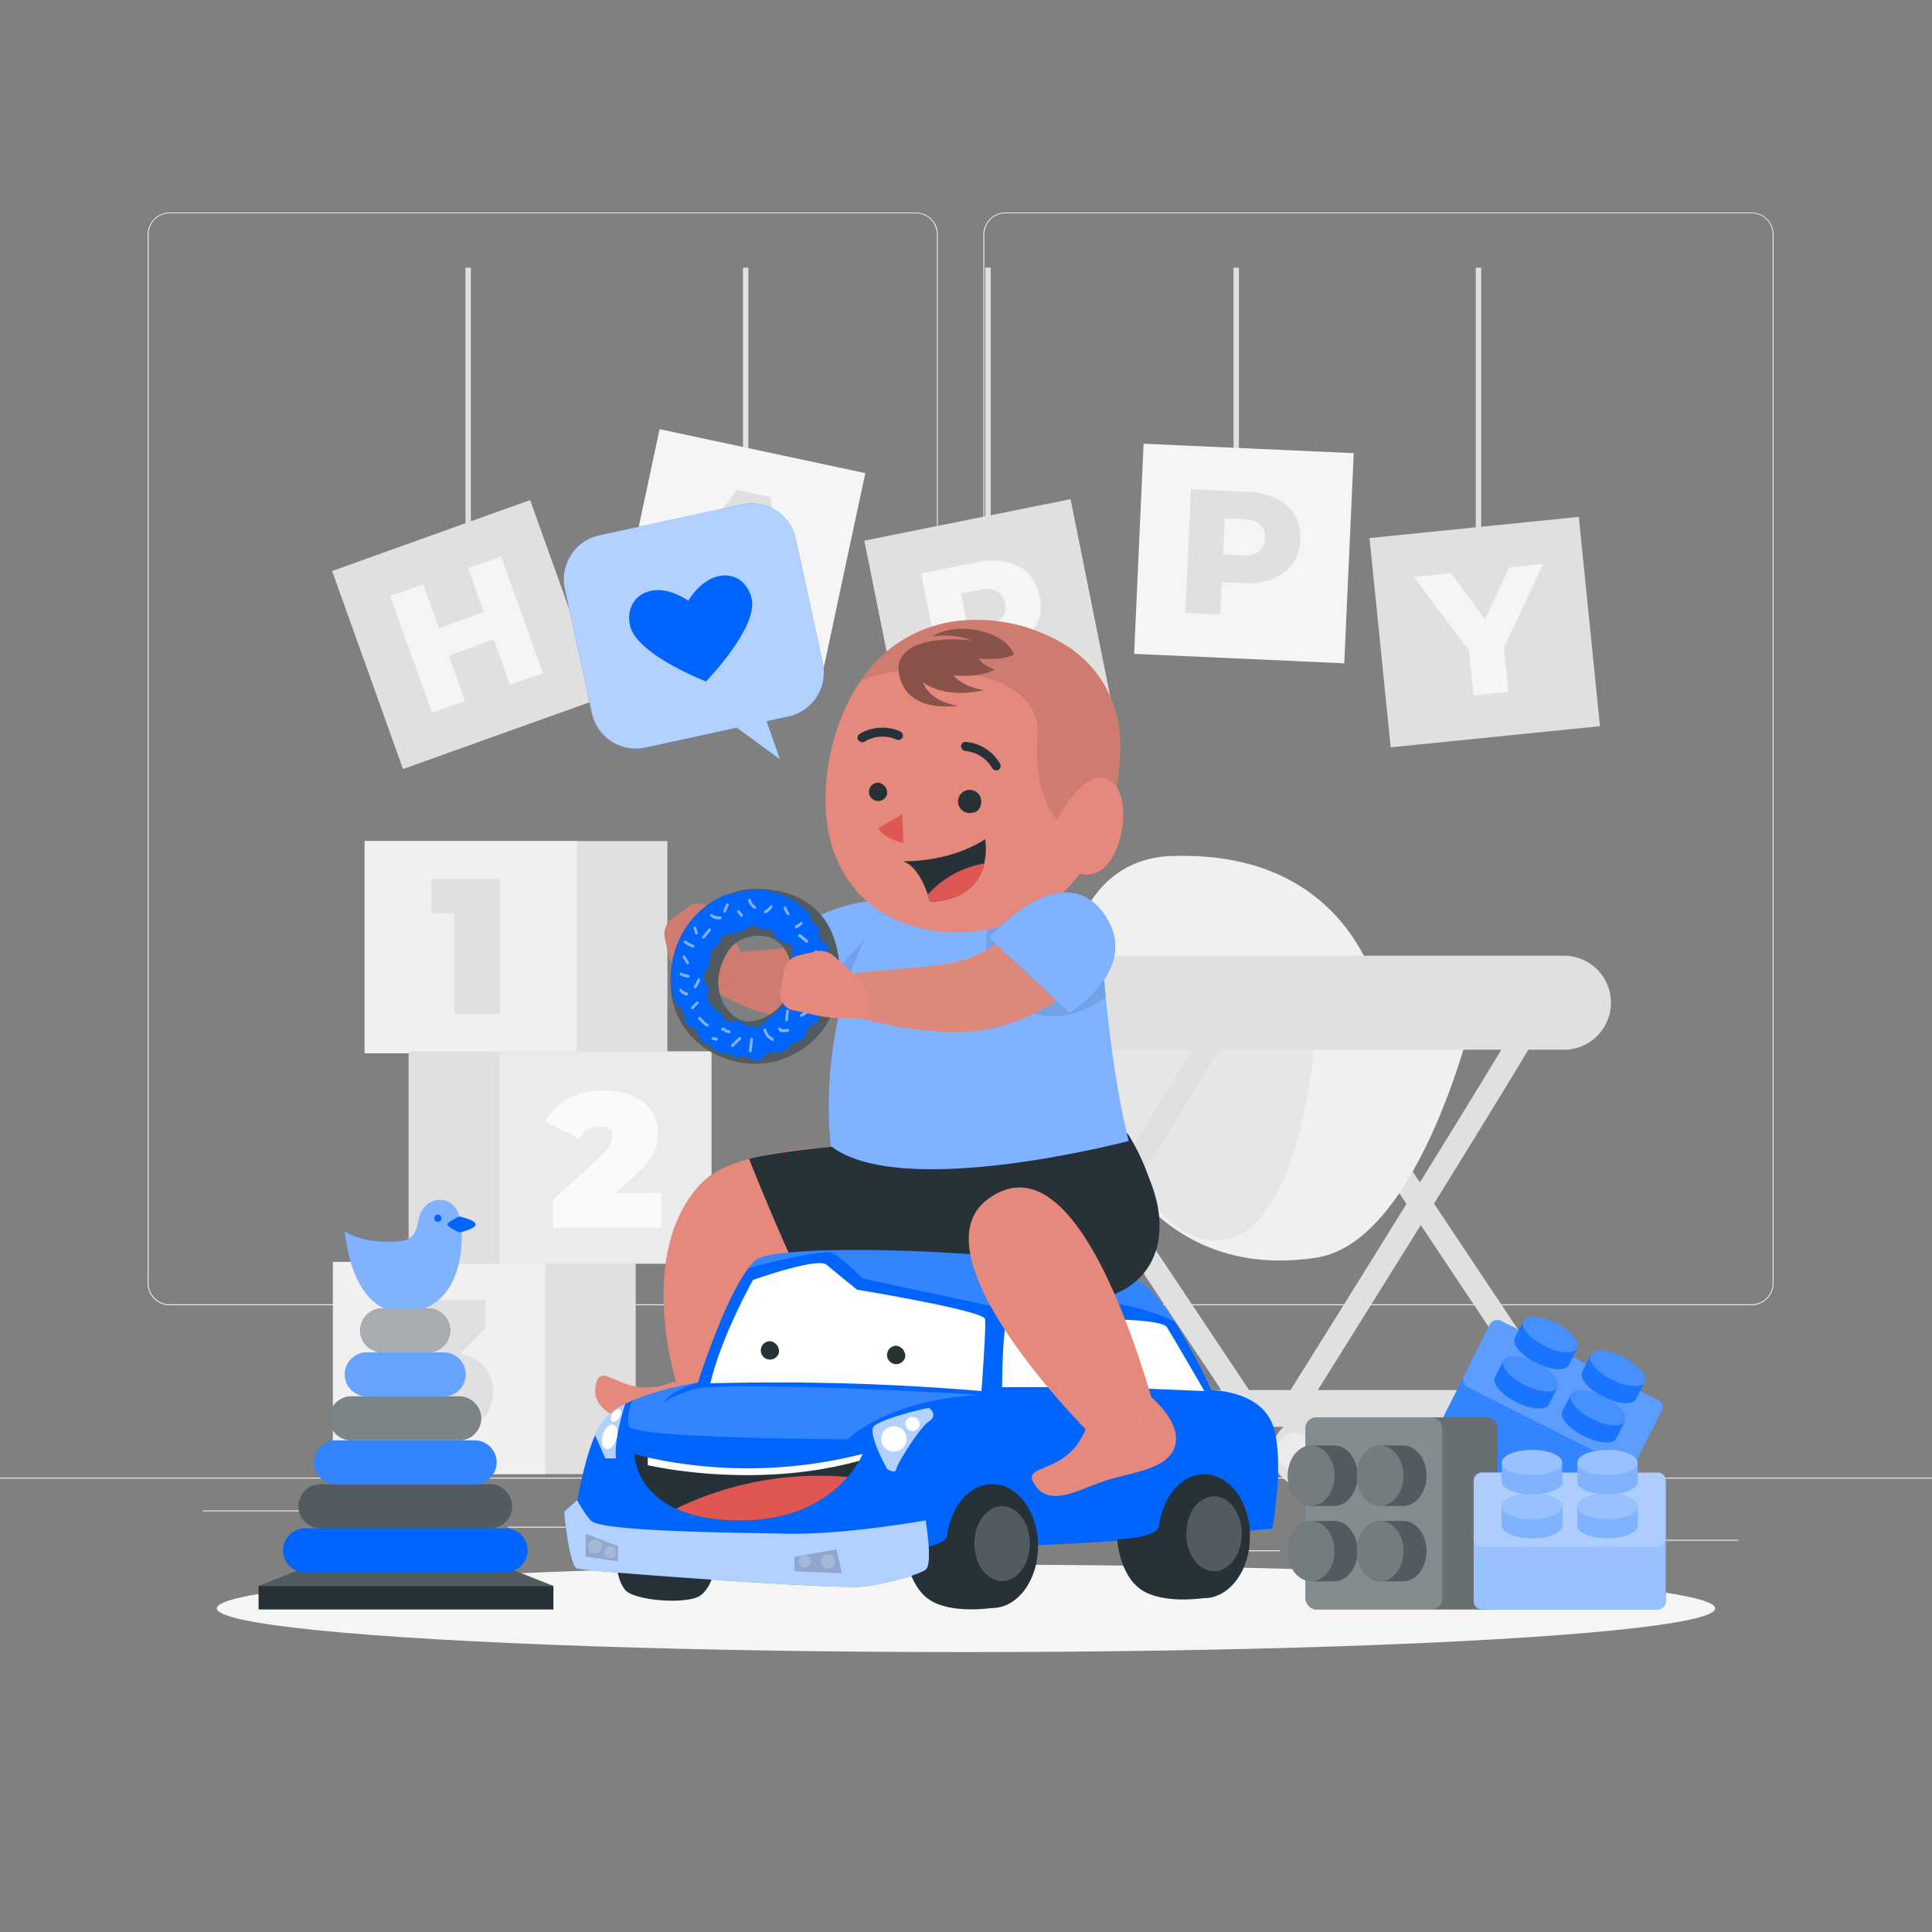 <svg xmlns="http://www.w3.org/2000/svg" viewBox="0 0 500 500"><rect x="0" y="0" width="500" height="500" fill="#808080" stroke="none"/><path style="fill:#ebebeb" d="M0 382.4h500v.25H0zM416.78 398.49h33.12v.25h-33.12zM322.53 401.21h8.69v.25h-8.69zM396.59 389.21h19.19v.25h-19.19zM52.46 390.89h43.19v.25H52.46zM104.56 390.89h6.33v.25h-6.33zM131.47 395.11h93.68v.25h-93.68zM237 337.8H43.91a5.71 5.71 0 0 1-5.7-5.71V60.66a5.71 5.71 0 0 1 5.7-5.66H237a5.71 5.71 0 0 1 5.71 5.71v271.38a5.71 5.71 0 0 1-5.71 5.71zM43.91 55.2a5.46 5.46 0 0 0-5.45 5.46v271.43a5.46 5.46 0 0 0 5.45 5.46H237a5.47 5.47 0 0 0 5.46-5.46V60.66A5.47 5.47 0 0 0 237 55.2zM453.31 337.8h-193.1a5.72 5.72 0 0 1-5.71-5.71V60.66a5.72 5.72 0 0 1 5.71-5.66h193.1a5.71 5.71 0 0 1 5.69 5.66v271.43a5.71 5.71 0 0 1-5.69 5.71zM260.21 55.2a5.47 5.47 0 0 0-5.46 5.46v271.43a5.47 5.47 0 0 0 5.46 5.46h193.1a5.47 5.47 0 0 0 5.46-5.46V60.66a5.47 5.47 0 0 0-5.46-5.46z"/><path style="fill:#e0e0e0" d="M86.17 326.58h78.35v54.91H86.17z"/><path style="fill:#f0f0f0" d="M86.17 326.58h54.91v54.91H86.17z"/><path d="M127.61 360.13c0 6-4.79 12-16 12A29.64 29.64 0 0 1 97.9 369l4-8.67a19.14 19.14 0 0 0 9.37 2.54c2.64 0 4.53-.9 4.53-2.69 0-1.5-1.14-2.39-4.13-2.39H107v-7.23l5.14-5.23H99.7v-8.87h26v7.22l-6.48 6.58c5.49 1.3 8.39 5.03 8.39 9.87zM94.37 217.66h78.35v54.91H94.37z" style="fill:#e0e0e0"/><path style="fill:#f0f0f0" d="M94.37 217.66h54.91v54.91H94.37z"/><path d="M129.4 227.49v34.88h-11.76v-26h-6v-8.87z" style="fill:#e0e0e0"/><path transform="rotate(180 144.93 299.575)" style="fill:#e0e0e0" d="M105.76 272.12h78.35v54.91h-78.35z"/><path transform="rotate(180 156.65 299.575)" style="fill:#ebebeb" d="M129.19 272.12h54.91v54.91h-54.91z"/><path d="M171.09 308.71v9.12h-28v-7.22L155.74 299c2.39-2.24 2.74-3.59 2.74-4.79 0-1.69-1.15-2.74-3.39-2.74a5.7 5.7 0 0 0-5.13 3.24l-8.87-4.43c2.54-4.79 7.57-8.08 15.1-8.08 8.27 0 14.1 4.29 14.1 10.92 0 3.44-.9 6.53-6 11.11l-5 4.53z" style="fill:#fafafa"/><path d="M409.16 368.5H328.5l2.88-4.59c9.88-15.77 21.75-34.8 32.61-52.34l-33.15-49.74 5-3.33 31.63 47.5c15.21-24.58 27.69-45 28.65-47.35a2.39 2.39 0 0 0-.16.91h6c0 1.24 0 2.15-30.84 51.93zm-69.83-6H398l-30.3-45.45c-11.7 18.74-23.17 37.15-28.37 45.45z" style="fill:#e0e0e0"/><path d="M303.19 221.54c50.14-1.76 55.16 41.81 55.16 41.81l23.5-3s-13.85 60.92-41.21 65.14-54.73-8.81-65.57-59.94c-.83-3.89-.96-42.99 28.12-44.01z" style="fill:#f0f0f0"/><path d="M279.65 267.69s11.7 53 34.8 53.29 26.19-55.43 26.19-55.43z" style="fill:#e6e6e6"/><path d="M404.74 271.66h-152.8a12.16 12.16 0 0 1-12.16-12.17 12.16 12.16 0 0 1 12.16-12.16h152.8a12.17 12.17 0 0 1 12.17 12.16 12.17 12.17 0 0 1-12.17 12.17zM405.14 369.25h-153.6a4.75 4.75 0 0 1-4.75-4.75 4.75 4.75 0 0 1 4.75-4.75h153.6a4.74 4.74 0 0 1 4.75 4.75 4.75 4.75 0 0 1-4.75 4.75z" style="fill:#e0e0e0"/><path d="M329.1 368.5h-80.65l2.87-4.59c9.89-15.77 21.76-34.8 32.62-52.34l-33.15-49.74 5-3.33 31.63 47.5c15.21-24.58 27.69-45 28.65-47.35a2.39 2.39 0 0 0-.16.91h6c0 1.24 0 2.15-30.84 51.93zm-69.82-6h58.62l-30.3-45.45c-11.6 18.74-23.12 37.15-28.32 45.45z" style="fill:#e0e0e0"/><ellipse cx="252.4" cy="376" rx="8.24" ry="8.74" style="fill:#e0e0e0"/><ellipse cx="250.14" cy="376" rx="4.87" ry="5.16" style="fill:#ebebeb"/><ellipse cx="319.44" cy="376" rx="8.24" ry="8.74" style="fill:#e0e0e0"/><ellipse cx="317.19" cy="376" rx="4.87" ry="5.16" style="fill:#ebebeb"/><ellipse cx="404.49" cy="376" rx="8.24" ry="8.74" style="fill:#e0e0e0"/><path d="M407.11 376a4.87 4.87 0 1 1-4.87-5.16 5 5 0 0 1 4.87 5.16z" style="fill:#ebebeb"/><ellipse cx="337.45" cy="376" rx="8.24" ry="8.74" style="fill:#e0e0e0"/><path d="M340.06 376a4.87 4.87 0 1 1-4.86-5.16 5 5 0 0 1 4.86 5.16z" style="fill:#ebebeb"/><path style="fill:#e0e0e0" d="M120.46 69.27h1.4v77.79h-1.4zM192.28 69.27h1.4v70.91h-1.4zM255 69.27h1.4v86.54H255zM319.23 69.27h1.4v77.79h-1.4zM381.93 69.27h1.4v82.6h-1.4z"/><path transform="rotate(-19.7 120.704 164.211)" style="fill:#e0e0e0" d="M93.52 137.02h54.44v54.44H93.52z"/><path d="m129.69 144 10.81 30.18-8.5 3.06-4.21-11.77-11.64 4.17 4.21 11.77-8.54 3.06L101 154.29l8.53-3.06 4.06 11.34 11.65-4.17-4.06-11.34z" style="fill:#f5f5f5"/><path transform="rotate(12.06 191.608 143.35)" style="fill:#f5f5f5" d="M164.42 116.15h54.44v54.44h-54.44z"/><path d="m196.13 154.35-13.26-2.83-3.76 5.56-9.05-1.93 20.54-28.39 8.73 1.86 7.19 34.32-9.23-2zm-1.2-7.09-1.93-10.9-6.17 9.17z" style="fill:#e0e0e0"/><path transform="rotate(-11.37 255.679 161.242)" style="fill:#e0e0e0" d="M228.52 134.03h54.44v54.44h-54.44z"/><path d="M269.08 154.32c1.44 7.14-3.06 12.67-11.64 14.39l-5.47 1.1 1.65 8.22-8.89 1.78-6.32-31.43 14.37-2.88c8.57-1.73 14.86 1.63 16.3 8.82zm-9 1.8c-.59-2.92-2.77-4.25-6.45-3.51l-4.94 1 1.85 9.21 4.94-1c3.7-.75 5.2-2.82 4.62-5.7z" style="fill:#f5f5f5"/><path transform="rotate(2.58 322.011 143.145)" style="fill:#f5f5f5" d="M294.71 116.03h54.44v54.44h-54.44z"/><path d="M336.55 139.74c-.33 7.27-6 11.56-14.76 11.16l-5.59-.25-.37 8.37-9.06-.4 1.44-32 14.64.66c8.74.36 14.03 5.14 13.7 12.46zm-9.15-.41c.13-3-1.67-4.8-5.42-5l-5-.23-.42 9.38 5 .23c3.75.2 5.7-1.45 5.84-4.38z" style="fill:#e0e0e0"/><path transform="rotate(-5.77 384.056 163.582)" style="fill:#e0e0e0" d="M357.03 136.39h54.44v54.44h-54.44z"/><path d="m389.19 167.66 1.16 11.44-9 .91-1.17-11.57-14.21-19.09 9.52-1 8.84 11.91 6.29-13.43 8.75-.89z" style="fill:#f5f5f5"/><g><ellipse cx="250" cy="416.24" rx="193.89" ry="11.32" style="fill:#f5f5f5"/></g><g><rect x="383.07" y="343.06" width="35.45" height="49.73" rx="2.09" transform="rotate(116.71 400.804 367.902)" style="fill:#0065ff"/><rect x="383.07" y="343.06" width="35.45" height="49.73" rx="2.09" transform="rotate(116.71 400.804 367.902)" style="fill:#fff;opacity:.2"/><rect x="394.85" y="335.8" width="19.19" height="49.73" rx="2.09" transform="rotate(116.71 404.45 360.643)" style="fill:#fff;opacity:.2"/><path d="M423.41 362.07c.26-.52 1.95-3.87 2.21-4.4.82-1.61-1.65-4.5-5.5-6.44s-7.64-2.2-8.45-.58l-2.21 4.4c-.82 1.62 1.65 4.5 5.5 6.44s7.64 2.2 8.45.58z" style="fill:#0065ff"/><path d="M423.41 362.07c.26-.52 1.95-3.87 2.21-4.4.82-1.61-1.65-4.5-5.5-6.44s-7.64-2.2-8.45-.58l-2.21 4.4c-.82 1.62 1.65 4.5 5.5 6.44s7.64 2.2 8.45.58z" style="fill:#fff;opacity:.1"/><path d="M417.17 357.09c-3.85-1.94-6.32-4.82-5.5-6.44s4.6-1.35 8.45.58 6.32 4.83 5.5 6.44-4.62 1.33-8.45-.58z" style="fill:#fff;opacity:.2"/><path d="M406 353.3c.27-.53 1.95-3.88 2.22-4.4.81-1.62-1.66-4.5-5.51-6.44s-7.64-2.2-8.45-.58c-.26.52-2 3.87-2.21 4.4-.82 1.61 1.65 4.5 5.5 6.44s7.61 2.19 8.45.58z" style="fill:#0065ff"/><path d="M406 353.3c.27-.53 1.95-3.88 2.22-4.4.81-1.62-1.66-4.5-5.51-6.44s-7.64-2.2-8.45-.58c-.26.52-2 3.87-2.21 4.4-.82 1.61 1.65 4.5 5.5 6.44s7.61 2.19 8.45.58z" style="fill:#fff;opacity:.1"/><path d="M399.73 348.32c-3.85-1.94-6.31-4.82-5.5-6.44s4.6-1.36 8.45.58 6.32 4.82 5.51 6.44-4.6 1.36-8.46-.58z" style="fill:#fff;opacity:.2"/><path d="M418.3 372.23c.26-.53 1.95-3.88 2.21-4.4.82-1.62-1.65-4.5-5.5-6.44s-7.64-2.2-8.45-.58c-.27.52-1.95 3.87-2.21 4.4-.82 1.62 1.65 4.5 5.5 6.44s7.64 2.2 8.45.58z" style="fill:#0065ff"/><path d="M418.3 372.23c.26-.53 1.95-3.88 2.21-4.4.82-1.62-1.65-4.5-5.5-6.44s-7.64-2.2-8.45-.58c-.27.52-1.95 3.87-2.21 4.4-.82 1.62 1.65 4.5 5.5 6.44s7.64 2.2 8.45.58z" style="fill:#fff;opacity:.1"/><path d="M412.06 367.25c-3.85-1.94-6.32-4.82-5.5-6.44s4.59-1.36 8.45.58 6.32 4.82 5.5 6.44-4.59 1.36-8.45-.58z" style="fill:#fff;opacity:.2"/><path d="m400.86 363.46 2.21-4.4c.82-1.62-1.65-4.5-5.5-6.44s-7.64-2.2-8.45-.58c-.26.52-1.95 3.87-2.21 4.4-.82 1.61 1.65 4.49 5.5 6.43s7.64 2.2 8.45.59z" style="fill:#0065ff"/><path d="m400.86 363.46 2.21-4.4c.82-1.62-1.65-4.5-5.5-6.44s-7.64-2.2-8.45-.58c-.26.52-1.95 3.87-2.21 4.4-.82 1.61 1.65 4.49 5.5 6.43s7.64 2.2 8.45.59z" style="fill:#fff;opacity:.1"/><path d="M394.62 358.48c-3.85-1.94-6.31-4.83-5.5-6.44s4.6-1.36 8.45.58 6.32 4.82 5.5 6.44-4.59 1.35-8.45-.58z" style="fill:#fff;opacity:.2"/><rect x="337.84" y="366.81" width="49.73" height="49.73" rx="2.83" style="fill:#263238"/><rect x="337.84" y="366.81" width="49.73" height="49.73" rx="2.83" style="fill:#fff;opacity:.3"/><rect x="337.84" y="366.81" width="35.42" height="49.73" rx="2.83" style="fill:#fff;opacity:.2"/><path d="M345.28 374.1h-5.95c-3.34 0-6.05 3.5-6.05 7.81s2.71 7.81 6.05 7.81h5.95c3.34 0 6.05-3.49 6.05-7.81s-2.71-7.81-6.05-7.81z" style="fill:#263238"/><path d="M345.28 374.1h-5.95c-3.34 0-6.05 3.5-6.05 7.81s2.71 7.81 6.05 7.81h5.95c3.34 0 6.05-3.49 6.05-7.81s-2.71-7.81-6.05-7.81z" style="fill:#fff;opacity:.2"/><ellipse cx="339.33" cy="381.91" rx="6.05" ry="7.81" style="fill:#fff;opacity:.2"/><path d="M345.28 393.62h-5.95c-3.34 0-6.05 3.5-6.05 7.81s2.71 7.81 6.05 7.81h5.95c3.34 0 6.05-3.49 6.05-7.81s-2.71-7.81-6.05-7.81z" style="fill:#263238"/><path d="M345.28 393.62h-5.95c-3.34 0-6.05 3.5-6.05 7.81s2.71 7.81 6.05 7.81h5.95c3.34 0 6.05-3.49 6.05-7.81s-2.71-7.81-6.05-7.81z" style="fill:#fff;opacity:.2"/><ellipse cx="339.33" cy="401.43" rx="6.05" ry="7.81" style="fill:#fff;opacity:.2"/><path d="M363.13 374.1h-5.95c-3.34 0-6.05 3.5-6.05 7.81s2.71 7.81 6.05 7.81h5.95c3.34 0 6.05-3.49 6.05-7.81s-2.71-7.81-6.05-7.81z" style="fill:#263238"/><path d="M363.13 374.1h-5.95c-3.34 0-6.05 3.5-6.05 7.81s2.71 7.81 6.05 7.81h5.95c3.34 0 6.05-3.49 6.05-7.81s-2.71-7.81-6.05-7.81z" style="fill:#fff;opacity:.2"/><ellipse cx="357.18" cy="381.91" rx="6.05" ry="7.81" style="fill:#fff;opacity:.2"/><path d="M363.13 393.62h-5.95c-3.34 0-6.05 3.5-6.05 7.81s2.71 7.81 6.05 7.81h5.95c3.34 0 6.05-3.49 6.05-7.81s-2.71-7.81-6.05-7.81z" style="fill:#263238"/><path d="M363.13 393.62h-5.95c-3.34 0-6.05 3.5-6.05 7.81s2.71 7.81 6.05 7.81h5.95c3.34 0 6.05-3.49 6.05-7.81s-2.71-7.81-6.05-7.81z" style="fill:#fff;opacity:.2"/><ellipse cx="357.18" cy="401.43" rx="6.05" ry="7.81" style="fill:#fff;opacity:.2"/><rect x="388.53" y="373.95" width="35.45" height="49.73" rx="2.09" transform="rotate(90 406.25 398.81)" style="fill:#0065ff"/><rect x="388.53" y="373.95" width="35.45" height="49.73" rx="2.09" transform="rotate(90 406.25 398.81)" style="fill:#fff;opacity:.6"/><rect x="396.65" y="365.82" width="19.19" height="49.73" rx="2.09" transform="rotate(90 406.255 390.685)" style="fill:#fff;opacity:.2"/><path d="M423.82 383.42v-4.92c0-1.81-3.49-3.28-7.81-3.28s-7.81 1.47-7.81 3.28v4.92c0 1.81 3.5 3.28 7.81 3.28s7.81-1.47 7.81-3.28z" style="fill:#0065ff"/><path d="M423.82 383.42v-4.92c0-1.81-3.49-3.28-7.81-3.28s-7.81 1.47-7.81 3.28v4.92c0 1.81 3.5 3.28 7.81 3.28s7.81-1.47 7.81-3.28z" style="fill:#fff;opacity:.5"/><path d="M416 381.78c-4.31 0-7.81-1.47-7.81-3.28s3.5-3.28 7.81-3.28 7.81 1.47 7.81 3.28-3.48 3.28-7.81 3.28z" style="fill:#fff;opacity:.2"/><path d="M404.3 383.42v-4.92c0-1.81-3.5-3.28-7.81-3.28s-7.81 1.47-7.81 3.28v4.92c0 1.81 3.5 3.28 7.81 3.28s7.81-1.47 7.81-3.28z" style="fill:#0065ff"/><path d="M404.3 383.42v-4.92c0-1.81-3.5-3.28-7.81-3.28s-7.81 1.47-7.81 3.28v4.92c0 1.81 3.5 3.28 7.81 3.28s7.81-1.47 7.81-3.28z" style="fill:#fff;opacity:.5"/><path d="M396.49 381.78c-4.31 0-7.81-1.47-7.81-3.28s3.5-3.28 7.81-3.28 7.81 1.47 7.81 3.28-3.5 3.28-7.81 3.28z" style="fill:#fff;opacity:.2"/><path d="M423.82 394.79v-4.92c0-1.81-3.49-3.28-7.81-3.28s-7.81 1.47-7.81 3.28v4.92c0 1.81 3.5 3.28 7.81 3.28s7.81-1.47 7.81-3.28z" style="fill:#0065ff"/><path d="M423.82 394.79v-4.92c0-1.81-3.49-3.28-7.81-3.28s-7.81 1.47-7.81 3.28v4.92c0 1.81 3.5 3.28 7.81 3.28s7.81-1.47 7.81-3.28z" style="fill:#fff;opacity:.5"/><path d="M416 393.15c-4.31 0-7.81-1.47-7.81-3.28s3.5-3.28 7.81-3.28 7.81 1.47 7.81 3.28-3.48 3.28-7.81 3.28z" style="fill:#fff;opacity:.2"/><path d="M404.3 394.79v-4.92c0-1.81-3.5-3.28-7.81-3.28s-7.81 1.47-7.81 3.28v4.92c0 1.81 3.5 3.28 7.81 3.28s7.81-1.47 7.81-3.28z" style="fill:#0065ff"/><path d="M404.3 394.79v-4.92c0-1.81-3.5-3.28-7.81-3.28s-7.81 1.47-7.81 3.28v4.92c0 1.81 3.5 3.28 7.81 3.28s7.81-1.47 7.81-3.28z" style="fill:#fff;opacity:.5"/><path d="M396.49 393.15c-4.31 0-7.81-1.47-7.81-3.28s3.5-3.28 7.81-3.28 7.81 1.47 7.81 3.28-3.5 3.28-7.81 3.28z" style="fill:#fff;opacity:.2"/></g><g><path style="fill:#263238" d="M143.22 410.45v6.09H66.91v-6.09l19.35-7.66h37.61l19.35 7.66z"/><path style="fill:#fff;opacity:.2" d="M143.22 410.45v.06H66.91v-.06l19.35-7.66h37.61l19.35 7.66z"/><path d="M103.51 321.19c5.7-.58 3.75-5.34 6.13-8.51s8.31-3.36 9.49 3.17 0 23.2-14.25 23.77-15.65-21-15.65-21 4.58 3.56 14.28 2.57z" style="fill:#0065ff"/><path d="M103.51 321.19c5.7-.58 3.75-5.34 6.13-8.51s8.31-3.36 9.49 3.17 0 23.2-14.25 23.77-15.65-21-15.65-21 4.58 3.56 14.28 2.57z" style="fill:#fff;opacity:.5"/><path d="M118.89 314.82s4 .83 4.2 2-4.2 2.14-4.2 2.14-3.12-1.43-3.12-2.08 3.12-2.06 3.12-2.06zM114.24 315.28a.92.92 0 1 1-.92-.92.92.92 0 0 1 .92.92zM130.84 406.92h-51.9a5.72 5.72 0 0 1-5.7-5.7 5.72 5.72 0 0 1 5.7-5.7h51.9a5.72 5.72 0 0 1 5.7 5.7 5.72 5.72 0 0 1-5.7 5.7z" style="fill:#0065ff"/><path d="M126.83 395.54H82.94a5.72 5.72 0 0 1-5.7-5.7 5.71 5.71 0 0 1 5.7-5.7h43.89a5.71 5.71 0 0 1 5.7 5.7 5.72 5.72 0 0 1-5.7 5.7z" style="fill:#263238"/><path d="M122.82 384.15H86.94a5.71 5.71 0 0 1-5.7-5.69 5.71 5.71 0 0 1 5.7-5.7h35.88a5.71 5.71 0 0 1 5.7 5.7 5.71 5.71 0 0 1-5.7 5.69z" style="fill:#0065ff"/><path d="M118.82 372.77H90.93a5.71 5.71 0 0 1-5.7-5.69 5.72 5.72 0 0 1 5.7-5.7h27.89a5.72 5.72 0 0 1 5.7 5.7 5.71 5.71 0 0 1-5.7 5.69z" style="fill:#263238"/><path d="M114.81 361.39H94.93a5.72 5.72 0 0 1-5.7-5.7 5.71 5.71 0 0 1 5.7-5.69h19.88a5.71 5.71 0 0 1 5.7 5.69 5.72 5.72 0 0 1-5.7 5.7z" style="fill:#0065ff"/><path d="M110.8 350H98.93a5.71 5.71 0 0 1-5.7-5.7 5.72 5.72 0 0 1 5.7-5.7h11.87a5.72 5.72 0 0 1 5.7 5.7 5.71 5.71 0 0 1-5.7 5.7z" style="fill:#263238"/><path d="M126.83 395.54H82.94a5.72 5.72 0 0 1-5.7-5.7 5.71 5.71 0 0 1 5.7-5.7h43.89a5.71 5.71 0 0 1 5.7 5.7 5.72 5.72 0 0 1-5.7 5.7z" style="fill:#fff;opacity:.2"/><path d="M122.82 384.15H86.94a5.71 5.71 0 0 1-5.7-5.69 5.71 5.71 0 0 1 5.7-5.7h35.88a5.71 5.71 0 0 1 5.7 5.7 5.71 5.71 0 0 1-5.7 5.69z" style="fill:#fff;opacity:.2"/><path d="M118.82 372.77H90.93a5.71 5.71 0 0 1-5.7-5.69 5.72 5.72 0 0 1 5.7-5.7h27.89a5.72 5.72 0 0 1 5.7 5.7 5.71 5.71 0 0 1-5.7 5.69z" style="fill:#fff;opacity:.4"/><path d="M114.81 361.39H94.93a5.72 5.72 0 0 1-5.7-5.7 5.71 5.71 0 0 1 5.7-5.69h19.88a5.71 5.71 0 0 1 5.7 5.69 5.72 5.72 0 0 1-5.7 5.7z" style="fill:#fff;opacity:.4"/><path d="M110.8 350H98.93a5.71 5.71 0 0 1-5.7-5.7 5.72 5.72 0 0 1 5.7-5.7h11.87a5.72 5.72 0 0 1 5.7 5.7 5.71 5.71 0 0 1-5.7 5.7z" style="fill:#fff;opacity:.6"/></g><g><path d="m155.1 138.54 37-8a11.64 11.64 0 0 1 13.85 8.91l7 32.17a11.64 11.64 0 0 1-8.95 13.81l-5.6 1.22 3.49 9.88-11.22-8.2-23.63 5.14a11.65 11.65 0 0 1-13.86-8.91l-7-32.16a11.65 11.65 0 0 1 8.92-13.86z" style="fill:#0065ff"/><path d="m155.1 138.54 37-8a11.64 11.64 0 0 1 13.85 8.91l7 32.17a11.64 11.64 0 0 1-8.95 13.81l-5.6 1.22 3.49 9.88-11.22-8.2-23.63 5.14a11.65 11.65 0 0 1-13.86-8.91l-7-32.16a11.65 11.65 0 0 1 8.92-13.86z" style="fill:#fff;opacity:.7"/><path d="M178.14 155.47c-9.1-6.11-16.73-1.12-15.1 6.4s19.65 14.5 19.65 14.5 13.48-13.83 11.85-21.35-10.65-8.89-16.4.45z" style="fill:#0065ff"/></g><g><path d="M232.69 252.94c-.9.61-1.66 1.08-2.5 1.58s-1.66 1-2.5 1.42c-1.68.92-3.4 1.77-5.18 2.58s-3.6 1.58-5.54 2.28a52.19 52.19 0 0 1-6.36 1.87 28.66 28.66 0 0 1-4.2.62h-2.11l-1.86-.17a36.36 36.36 0 0 1-6.35-1.46 49.79 49.79 0 0 1-5.58-2.2 41.1 41.1 0 0 1-5.24-2.89 5.43 5.43 0 0 1 2.29-9.94h.43c3.5-.42 7.09-.49 10.31-.79a40.57 40.57 0 0 0 4.4-.53l.83-.2.58-.22a6 6 0 0 1 1.06-.55c1.05-.5 2.38-1.19 3.73-1.93s2.78-1.53 4.2-2.36l4.34-2.5 2.19-1.24c.72-.4 1.51-.83 2.15-1.16l.3-.15a10.46 10.46 0 0 1 10.61 18z" style="fill:#e4897b"/><path d="M232.69 252.94c-.9.61-1.66 1.08-2.5 1.58s-1.66 1-2.5 1.42c-1.68.92-3.4 1.77-5.18 2.58s-3.6 1.58-5.54 2.28a52.19 52.19 0 0 1-6.36 1.87 28.66 28.66 0 0 1-4.2.62h-2.11l-1.86-.17a36.36 36.36 0 0 1-6.35-1.46 49.79 49.79 0 0 1-5.58-2.2 41.1 41.1 0 0 1-5.24-2.89 5.43 5.43 0 0 1 2.29-9.94h.43c3.5-.42 7.09-.49 10.31-.79a40.57 40.57 0 0 0 4.4-.53l.83-.2.58-.22a6 6 0 0 1 1.06-.55c1.05-.5 2.38-1.19 3.73-1.93s2.78-1.53 4.2-2.36l4.34-2.5 2.19-1.24c.72-.4 1.51-.83 2.15-1.16l.3-.15a10.46 10.46 0 0 1 10.61 18z" style="opacity:.1"/><path d="m184.53 235.68 1.63 2.25s6.51 7.19 7.53 14.54l-1.67 1a9.67 9.67 0 0 1-8.86.56l-2.71-1.18-4.47-2a5.22 5.22 0 0 1-3-3.69l-.91-4.37a5 5 0 0 1 1.9-5.09l4.13-2.9.39-.27a4.32 4.32 0 0 1 6.04 1.15z" style="fill:#e4897b"/><path d="M220.11 257.51 207 239.41s20.65-12 28.73-2.75-15.62 20.85-15.62 20.85z" style="fill:#0065ff"/><path d="M228.74 252.28a65.53 65.53 0 0 1-8.63 5.23l-3.82-5.29-9.29-12.81s20.65-12 28.74-2.75c4.67 5.34-1.18 11.41-7 15.62z" style="fill:#fff;opacity:.5"/><path d="M228.74 252.28a65.53 65.53 0 0 1-8.63 5.23l-3.82-5.29a36.62 36.62 0 0 1 8.59-9.75 21.33 21.33 0 0 1 3.86 9.81zM184.53 235.68l1.63 2.25s6.51 7.19 7.53 14.54l-1.67 1a9.67 9.67 0 0 1-8.86.56l-2.71-1.18-4.47-2a5.22 5.22 0 0 1-3-3.69l-.91-4.37a5 5 0 0 1 1.9-5.09l4.13-2.9.39-.27a4.32 4.32 0 0 1 6.04 1.15z" style="opacity:.1"/><path d="M175.36 359.09s-11.5-35 6.46-53.18 112.94-4.56 112.94-4.56l-6.18 41.74S214 329.17 208.1 332.4s-10.69 34.74-10.69 34.74z" style="fill:#e4897b"/><path d="M193.85 299.91s9.1 22.94 14.25 32.49c3.16 5.87 36.84 8.46 62.33 9.58a27.47 27.47 0 0 0 27.41-35.64 55.77 55.77 0 0 0-6-13s-75.84.93-97.99 6.57z" style="fill:#263238"/><path d="M191.34 362.86s1.33 11-4.4 14.45-13-3.26-19.51-6.66-14.76-5.37-13.22-12.35 7.39 4.83 20.07-.74z" style="fill:#e4897b"/><path d="M161.73 386.23s-5.18 18.61 0 25.17c2.32 2.94 16 3.83 19.35 1.63 6.59-4.31 4.75-23.24 4.75-23.24z" style="fill:#263238"/><path d="M329.29 395.59s-115.77 12.11-181 0c0 0 1.83-15.34 5.74-24.2a21.45 21.45 0 0 1 1.8-3.33 16.15 16.15 0 0 1 6-4.76c.58-.3 1.17-.58 1.78-.84a73.93 73.93 0 0 1 17-4.65s6.76-21.3 13-29.52a12.52 12.52 0 0 1 2-2.16c6.72-5.53 89-1.78 100.28 6.14 2.64 1.85 5.54 5.67 8.21 9.89a162.1 162.1 0 0 1 9.4 17.6s13 .09 16 9.37-.21 26.46-.21 26.46z" style="fill:#0065ff"/><path d="M183.85 358a632.35 632.35 0 0 1 70.15 2s1.24-16.43.93-18.63-33.14-7.61-33.14-7.61-5.53-4.49-7.91-6.46-19 3.95-19 3.95-8.26 14.68-11.03 26.75z" style="fill:#fff"/><path d="M234.27 351.18a2.38 2.38 0 1 1-2.32-2.9 2.66 2.66 0 0 1 2.32 2.9zM201.6 350a2.38 2.38 0 1 1-2.32-2.9 2.66 2.66 0 0 1 2.32 2.9zM223.24 376.27a13.89 13.89 0 0 1-.89 1.79 25.61 25.61 0 0 1-3 4.19c-4.4 5.1-13.15 11.58-29.06 11.25-6.7-.14-11.68-1.34-15.38-3.05-10.73-4.95-10.73-14.18-10.73-14.18s1.22.38 3.44.89a120.51 120.51 0 0 0 55.62-.89z" style="fill:#263238"/><path d="M219.37 382.25c-4.4 5.1-13.15 11.58-29.06 11.25-6.7-.14-11.68-1.34-15.38-3.05a84.64 84.64 0 0 1 44.44-8.2z" style="fill:#de5753"/><path d="M223.24 376.27a13.89 13.89 0 0 1-.89 1.79c-27.52 7.62-54.71 1.12-54.71 1.12v-2a120.51 120.51 0 0 0 55.6-.91z" style="fill:#fff"/><ellipse cx="256.79" cy="400.12" rx="11.86" ry="16.03" style="fill:#263238"/><ellipse cx="259.34" cy="399.49" rx="7.18" ry="9.7" style="fill:#fff;opacity:.2"/><path d="M245.06 397.76c-1.55 3-10.79 3.16-10.79 3.16s.47 9.07 6.14 13 16.38 2.21 16.38 2.21z" style="fill:#263238"/><ellipse cx="311.64" cy="397.57" rx="11.86" ry="16.03" style="fill:#263238"/><ellipse cx="314.19" cy="396.94" rx="7.18" ry="9.7" style="fill:#fff;opacity:.2"/><path d="M299.92 395.21c-1.56 3-10.79 3.15-10.79 3.15s.47 9.07 6.14 13 16.37 2.21 16.37 2.21z" style="fill:#263238"/><path d="m149.39 388.23-3.39 3s1.23 14.05 3.39 14.73 67.48 5.45 73.85 4.65 14.41-3 16.32-4.4 0-12.74 0-12.74-21 3.76-35.8 3.45-48.53-.54-50.9-3.45a28.3 28.3 0 0 1-3.47-5.24z" style="fill:#0065ff"/><path d="M240.41 364.4c-.58-.1-12.45 2.8-14.23 4.71s3.45 11.13 3.45 11.13 2.16 1.3 2.32 0 5.88-10.6 8.46-12.38 0-3.46 0-3.46zM159.43 377.44h-2.77l-2.66-6.05a21.45 21.45 0 0 1 1.8-3.33 16.15 16.15 0 0 1 6-4.76s-3.06 9.49-2.37 14.14z" style="fill:#fff;opacity:.7"/><path d="M253.87 361c-24.13 1.11-34.5 11.47-34.5 11.47s-55.89-.11-56.68-3.4c-.53-2.18.3-5 .92-6.66a73.93 73.93 0 0 1 17-4.65c-8.08 2.6-8.84 5.49-8.84 5.49 2.21-2.58 9.66-4.14 9.66-4.14 20.57-1.35 72.44 1.89 72.44 1.89zM304.21 342.14a54.93 54.93 0 0 0-16.71-4.95c-14.44-1.58-27.5 1.58-29.28 1.19s-35-7.52-35-7.52-6-6.13-8.14-6.72-17.6 2.77-21.38 4.13a12.52 12.52 0 0 1 2-2.16c6.72-5.53 89-1.78 100.28 6.14 2.66 1.85 5.56 5.67 8.23 9.89z" style="fill:#fff;opacity:.2"/><path d="M259.34 359s.07-15.47 1.26-16.53 16.17-1.61 18-1 5.14 17.53 5.14 17.53zM287.5 359l-4.5-17.62s17.6-.16 19 2.08 9.7 16.55 9.7 16.55z" style="fill:#fff"/><path d="m149.39 388.23-3.39 3s1.23 14.05 3.39 14.73 67.48 5.45 73.85 4.65 14.41-3 16.32-4.4 0-12.74 0-12.74-21 3.76-35.8 3.45-48.53-.54-50.9-3.45a28.3 28.3 0 0 1-3.47-5.24z" style="fill:#fff;opacity:.7"/><path style="opacity:.2" d="m216.49 400.98 1.38 6.17-12.26-.51v-3.76l10.88-1.9zM151.59 396.94l8.32 3.18v3.94l-8.32-1.18v-5.94z"/><circle cx="214.33" cy="404.08" r="1.85" style="fill:#fff;opacity:.2"/><circle cx="153.99" cy="400.24" r="1.85" style="fill:#fff;opacity:.2"/><path d="M209.78 404.08a1.59 1.59 0 1 1-1.59-1.58 1.59 1.59 0 0 1 1.59 1.58zM159.49 401.7a1.59 1.59 0 1 1-1.58-1.58 1.59 1.59 0 0 1 1.58 1.58z" style="fill:#fff;opacity:.2"/><circle cx="231.34" cy="372.39" r="3.28" style="fill:#fff"/><path d="M159.55 372.37c-.52 1.73-1.73 2.9-2.7 2.61s-1.34-1.93-.82-3.67 1.73-2.9 2.7-2.61 1.34 1.93.82 3.67zM238 368.53a1.84 1.84 0 1 1-1.84-1.84 1.84 1.84 0 0 1 1.84 1.84zM160.26 366.89c-.54.86-1.37 1.31-1.85 1s-.43-1.24.11-2.1 1.37-1.31 1.85-1 .43 1.21-.11 2.1z" style="fill:#fff"/><path d="M274.69 336.85c-7.17-.36-20.82-5.05-24-15.87-6-20.59 41.42-28.19 46.58-16.29 7.35 16.92.54 33.31-22.58 32.16z" style="fill:#263238"/><path d="M296.84 360.66s8.85 6.67 7.35 13.19-11.38 7.11-18.33 9.42-14.1 6.91-18.07 1 8.61-2 13.4-15z" style="fill:#e4897b"/><path d="M281.15 370.08s-45.26-45.36-25.4-59.82c21.06-15.35 37.14 33.18 43.55 55.92z" style="fill:#e4897b"/><path d="M216.29 244.31c-2.84-10.55-12.1-15.17-23.49-14.1-4.78.45-20.52 7.61-19.18 25.72 1.15 15.44 18.26 23.25 30.69 17.45s14.82-18.51 11.98-29.07zM204.93 253a12.22 12.22 0 0 1-10.61 11.37c-5.21.51-12.45-8.13-5.72-18.45 2.26-3.47 7.32-4.31 10.32-3.41s6.31 4.31 6.01 10.49z" style="fill:#263238"/><path d="M216.29 244.31c-2.84-10.55-12.1-15.17-23.49-14.1-4.78.45-20.52 7.61-19.18 25.72 1.15 15.44 18.26 23.25 30.69 17.45s14.82-18.51 11.98-29.07zM204.93 253a12.22 12.22 0 0 1-10.61 11.37c-5.21.51-12.45-8.13-5.72-18.45 2.26-3.47 7.32-4.31 10.32-3.41s6.31 4.31 6.01 10.49z" style="fill:#fff;opacity:.2"/><path d="M214.39 256.74a11.29 11.29 0 0 1-.22-1.92c.07-1 .75-1.92.63-2.92a16.5 16.5 0 0 0-.67-1.9 5.25 5.25 0 0 1 0-2.64 4.44 4.44 0 0 0 .36-1.67 2.38 2.38 0 0 0-1-1.55c-.79-.64-1.36-.81-1.51-2-.07-.5-.07-1-.15-1.5a1.84 1.84 0 0 0-.2-.64c-.44-.76-1.31-.88-1.58-1.78-.17-.52-.2-1.06-.4-1.55a19.9 19.9 0 0 0-12-6.3 18.86 18.86 0 0 0-3.26-.17c-2.19.41-4.73 1-7.08 1.56a22.75 22.75 0 0 0-13.41 18.08 24.15 24.15 0 0 0 .46 8.89c1.17 1.49 2.55 2.58 2.87 4.75a3.3 3.3 0 0 0 .46 1.66c.49.62 1.41.58 2 1 .8.55 1 1.68 1.44 2.56.74 1.41 2 1.37 3.06 2.29a4.82 4.82 0 0 0 3.08 1.64 2.91 2.91 0 0 1 1.65.2 4.9 4.9 0 0 0 1.77.88 2.27 2.27 0 0 0 1-.2 2.69 2.69 0 0 1 1-.22c.5 0 1.08.59 1.57.81a3 3 0 0 0 2.49.24c.81-.42 1.3-1.33 2.12-1.73a4.32 4.32 0 0 1 1.86-.32 5 5 0 0 0 3.68-1.38 5.5 5.5 0 0 1 .63-.73 3.43 3.43 0 0 1 1.34-.62 3.36 3.36 0 0 0 1.43-.79 6.84 6.84 0 0 0 1.05-2.23 2.17 2.17 0 0 1 1.43-1.34c.53-.14.86-.07 1.21-.64.64-1.05.36-2.5 1-3.59.83-1.44 2.07-2.21 1.89-4.23zM200 262.47c-.7.82-1.3 1-2.31 2.19a2.37 2.37 0 0 1-2.54 1c-.59-.12-1.12-.14-1.68-.2s-1.1-.73-1.7-1a3.46 3.46 0 0 0-2.09-.06 2.28 2.28 0 0 1-2-.38 7.84 7.84 0 0 1-.72-1.14c-.67-1-1.94-1.39-2.68-2.35 0-.34-1-1.54-1.1-2a7 7 0 0 1 .19-2.48.85.85 0 0 0 0-.42 1 1 0 0 0-.3-.34 3.15 3.15 0 0 1-.78-3.44c.25-.61.69-1.11 1-1.7.68-1.28.13-3.63 1.18-4.63a6.15 6.15 0 0 1 .94-.53c.9-.6.9-2.06 1.72-2.78a2.26 2.26 0 0 1 1.12-.49c1-.19 1.88.15 2.77-.21a14.94 14.94 0 0 0 2.26-1.29 3 3 0 0 1 1.92-.62c.71.12 1.26.75 2 .87s1.21-.16 1.78 0c.95.23 1.06 1.13 1.53 1.85a4.79 4.79 0 0 0 2 1.45c1.36.6 3.13.8 2.65 2.8-.17.69-.35 1.31-.48 1.94a12 12 0 0 1 .59 5.69 11.75 11.75 0 0 1-5.27 8.27z" style="fill:#0065ff"/><g style="opacity:.5"><path d="M177.89 249.54a.33.33 0 0 1-.24-.16l-.92-1.53a.39.39 0 0 1 .1-.52.35.35 0 0 1 .49.11l.92 1.52a.4.4 0 0 1-.11.52.35.35 0 0 1-.24.06zM179.36 245.25h-.07a8.63 8.63 0 0 1-2.2-1.17.39.39 0 0 1-.09-.52.34.34 0 0 1 .49-.1 8 8 0 0 0 2 1.08.39.39 0 0 1 .21.48.36.36 0 0 1-.34.23zM182 242.89a.31.31 0 0 1-.18-.09.37.37 0 0 1 0-.52l1.57-1.89a.33.33 0 0 1 .49 0 .39.39 0 0 1 0 .53l-1.57 1.89a.32.32 0 0 1-.31.08zM180.19 241.84a.35.35 0 0 1-.29-.26l-.38-1.31a.38.38 0 0 1 .23-.47.34.34 0 0 1 .44.24l.38 1.31a.38.38 0 0 1-.23.47.27.27 0 0 1-.15.02zM185.58 237.9a3.6 3.6 0 0 1-1.67-.68.37.37 0 0 1-.08-.51.33.33 0 0 1 .48-.11 3 3 0 0 0 2.07.57.34.34 0 0 1 .37.34.37.37 0 0 1-.32.4 3.45 3.45 0 0 1-.85-.01zM187.52 236.17h-.07a.37.37 0 0 1-.21-.47 12.78 12.78 0 0 1 .7-1.71.34.34 0 0 1 .47-.16.38.38 0 0 1 .15.5 11.83 11.83 0 0 0-.66 1.61.36.36 0 0 1-.38.23zM191.88 237.31a.32.32 0 0 1-.24-.15 8.2 8.2 0 0 0-.77-1 .39.39 0 0 1 0-.53.34.34 0 0 1 .5 0 9.67 9.67 0 0 1 .83 1.08.39.39 0 0 1-.08.52.35.35 0 0 1-.24.08zM195.28 235.17a.29.29 0 0 1-.13 0 3.54 3.54 0 0 1-1.51-2.08.39.39 0 0 1 .24-.47.34.34 0 0 1 .43.25 2.92 2.92 0 0 0 1.2 1.66.38.38 0 0 1 .12.51.36.36 0 0 1-.35.13zM198 236.39a.39.39 0 0 1-.27-.2.41.41 0 0 1 .16-.51 4.05 4.05 0 0 0 1.4-1.24.35.35 0 0 1 .5-.07.38.38 0 0 1 .05.52 4.88 4.88 0 0 1-1.64 1.46.34.34 0 0 1-.2.04zM203.91 236.86a.29.29 0 0 1-.22-.13 5.55 5.55 0 0 1-.85-1.66.39.39 0 0 1 .21-.48.34.34 0 0 1 .45.23 5.17 5.17 0 0 0 .74 1.44.39.39 0 0 1-.06.52.31.31 0 0 1-.27.08zM206 240.25a.35.35 0 0 1-.26-.2.4.4 0 0 1 .15-.51 8.55 8.55 0 0 0 1.28-.88.33.33 0 0 1 .49.06.39.39 0 0 1-.06.52 8.61 8.61 0 0 1-1.39 1 .38.38 0 0 1-.21.01zM208.74 244a.3.3 0 0 1-.17-.08l-1.67-1.38a.35.35 0 0 1-.37-.32.44.44 0 0 1 .19-.41.43.43 0 0 1 .51 0l1.77 1.47a.38.38 0 0 1 .06.52.35.35 0 0 1-.32.2zm-2-1.55zM209.58 248a.34.34 0 0 1-.26-.18.41.41 0 0 1 .14-.52 5.46 5.46 0 0 0 1.42-1.25.34.34 0 0 1 .5-.05.4.4 0 0 1 0 .53 6.21 6.21 0 0 1-1.61 1.42.3.3 0 0 1-.19.05zM207.66 251.18a.33.33 0 0 1-.23-.14 6.47 6.47 0 0 1-.88-1.64.39.39 0 0 1 .2-.49.34.34 0 0 1 .45.21 6.6 6.6 0 0 0 .78 1.46.39.39 0 0 1-.06.52.33.33 0 0 1-.26.08zM210.24 255.59a.31.31 0 0 1-.2-.11.39.39 0 0 1 0-.53l.79-.83a.34.34 0 0 1 .5 0 .39.39 0 0 1 0 .53l-.79.82a.37.37 0 0 1-.3.12zM208.34 258.16h-.09a2.77 2.77 0 0 1-1.5-2.09.39.39 0 0 1 .29-.44.35.35 0 0 1 .4.31 2.07 2.07 0 0 0 1.1 1.54.37.37 0 0 1 .17.49.35.35 0 0 1-.37.19zM207.33 263.16a.38.38 0 0 1-.26-.19.39.39 0 0 1 .14-.51l1.79-1.06a.34.34 0 0 1 .48.14.39.39 0 0 1-.14.51l-1.75 1.06a.36.36 0 0 1-.26.05zM203.53 264.33a.38.38 0 0 1-.3-.38 16.74 16.74 0 0 1 .27-2.35.36.36 0 0 1 .41-.31.38.38 0 0 1 .28.44 15.37 15.37 0 0 0-.26 2.24.36.36 0 0 1-.36.36zM202.36 267.1a1 1 0 0 1-.9-.65.38.38 0 0 1 .19-.49.34.34 0 0 1 .46.21c.06.15.34.22.77.19l1-.08a.35.35 0 0 1 .37.35.38.38 0 0 1-.33.4l-1 .07a2.62 2.62 0 0 1-.56 0zM199.84 269.39a.39.39 0 0 1-.15-.06l-.66-.49a5.49 5.49 0 0 1-.52-.44 4.61 4.61 0 0 1-.89-1.71.4.4 0 0 1 .21-.49.35.35 0 0 1 .45.22 3.83 3.83 0 0 0 .72 1.44 3.73 3.73 0 0 0 .43.36l.67.49a.39.39 0 0 1 .07.52.32.32 0 0 1-.33.16zM194.09 272.31a.36.36 0 0 1-.28-.43c.16-1 .28-2 .35-3a.37.37 0 0 1 .37-.36.35.35 0 0 1 .32.4c-.07 1-.19 2.09-.35 3.11a.38.38 0 0 1-.41.28zM189.49 271a.38.38 0 0 1-.21-.12.4.4 0 0 1 0-.53l1.94-1.86a.33.33 0 0 1 .49 0 .39.39 0 0 1 0 .53l-1.93 1.86a.36.36 0 0 1-.29.12zM188.49 267.37a1.88 1.88 0 0 1-.84-.29c-.08-.05-.16-.12-.25-.19s-.27-.23-.32-.21a.33.33 0 0 1-.45-.22.39.39 0 0 1 .21-.48 1 1 0 0 1 1 .32c.06.05.12.11.18.15a1.75 1.75 0 0 0 .73.19.37.37 0 0 1 .3.42.37.37 0 0 1-.39.33zM185.32 269.31a3.34 3.34 0 0 0-.83-.13.36.36 0 0 1-.33-.39.35.35 0 0 1 .36-.36 3.73 3.73 0 0 1 1 .16.37.37 0 0 1 .23.47.35.35 0 0 1-.43.25zM183 265.69h-.07a3.77 3.77 0 0 1-1.37-1.1 4.38 4.38 0 0 0-.77-.73.39.39 0 0 1-.09-.52.35.35 0 0 1 .49-.11 5.72 5.72 0 0 1 .87.83 3.19 3.19 0 0 0 1.12.92.38.38 0 0 1 .2.48.36.36 0 0 1-.38.23zM179.12 261.24a.33.33 0 0 1-.21-.12.4.4 0 0 1 0-.53l1.31-1.34a.33.33 0 0 1 .49 0 .39.39 0 0 1 0 .53l-1.31 1.34a.34.34 0 0 1-.28.12zM177.7 257.64a3.05 3.05 0 0 1-1.77-1.08.4.4 0 0 1 0-.53.34.34 0 0 1 .5 0 2.29 2.29 0 0 0 1.36.84.37.37 0 0 1 .28.44.36.36 0 0 1-.37.33zM179.86 255.76a.38.38 0 0 1-.17-.08.39.39 0 0 1-.06-.52 6.75 6.75 0 0 0 .9-1.7.35.35 0 0 1 .45-.22.38.38 0 0 1 .2.48 7.77 7.77 0 0 1-1 1.89.35.35 0 0 1-.32.15zM178 253a5.64 5.64 0 0 1-1.91-.62.38.38 0 0 1-.15-.5.35.35 0 0 1 .47-.17 5.16 5.16 0 0 0 1.72.55.37.37 0 0 1-.1.74z" style="fill:#fff"/></g><path d="M284.81 240.53s1.55 32.39 7.29 54.75c0 0-58.92 15.57-77.11 1.29 0 0-4.35-31.43 12-59.91z" style="fill:#0065ff"/><path d="M292.11 295.27s-58.92 15.58-77.12 1.29c0 0-4.35-31.43 12-59.9l29.87 2 28 1.87s.36 7.4 1.35 17.56c1.05 11.09 2.9 25.5 5.9 37.18z" style="fill:#fff;opacity:.5"/><path d="M286.17 258.08c-13.91 9.71-22.61 2.11-22.61 2.11s-5.48 4.13-7.65-10.64c-.63-4.31-1.65-7.65.93-10.9l28 1.87s.34 7.4 1.33 17.56z" style="opacity:.1"/><path d="M213.84 211.38a35.26 35.26 0 0 0 4.82 15.08c6.19 10.31 18.1 15.09 29.76 14.81a41.35 41.35 0 0 0 25.72-9.4A42.05 42.05 0 0 0 285 216.45a62 62 0 0 0 4.69-18.64 52.29 52.29 0 0 0 .15-6.59 29.67 29.67 0 0 0-12.94-23.54 43.75 43.75 0 0 0-28.89-7 28.9 28.9 0 0 0-4.95.92 34.62 34.62 0 0 0-20.29 14.58c-7.25 10.57-9.92 24.45-8.93 35.2z" style="fill:#e4897b"/><path d="M248.91 193.69a1.39 1.39 0 0 1-.21-.68 1.17 1.17 0 0 1 1.3-1 11.34 11.34 0 0 1 8.84 5.72 1.15 1.15 0 0 1-.52 1.55 1.23 1.23 0 0 1-1.55-.52 9 9 0 0 0-7.14-4.42 1.29 1.29 0 0 1-.72-.65zM222.64 191.93a1.42 1.42 0 0 1-.57-.43 1.18 1.18 0 0 1 .45-1.58 11.38 11.38 0 0 1 10.53-.58 1.15 1.15 0 0 1 .48 1.56 1.22 1.22 0 0 1-1.56.49 9 9 0 0 0-8.37.63 1.24 1.24 0 0 1-.96-.09z" style="fill:#263238"/><path d="m233.53 210.71-6.26 3.65s1.16 2.5 6.49 3.82z" style="fill:#de5753"/><path d="M243 161.64a34.62 34.62 0 0 0-20.29 14.58c13.14-6.06 47.16-3.74 45.8 13.92-1.22 15.89 4.8 27.91 16.43 26.31a62 62 0 0 0 4.69-18.64 52.29 52.29 0 0 0 .15-6.59 29.67 29.67 0 0 0-12.94-23.54 43.75 43.75 0 0 0-28.89-7 28.9 28.9 0 0 0-4.95.96zM218.35 179.59c.14 0 .27-.24.43-.59-.16.2-.3.39-.43.59z" style="opacity:.1"/><path d="M275.19 209.47s6.64-11.74 12.57-7.17 2.43 25-7 24-10.57-10.68-5.57-16.83zM251.48 165.77a20 20 0 0 0-10.12-1.06s4.18-3.14 11.69-1.58c8.21 1.71 9.37 6.31 9.37 6.31a13.31 13.31 0 0 1-4.91 1.09 38.21 38.21 0 0 1-4.26-.09c1.11 1.78 4.21 2.85 4.21 2.85-4.12 2.31-10.7 1.49-10.7 1.49 2.87 3.34 8 3.82 8 3.82-10.9 2.42-15.89-2.06-15.89-2.06 1.87 5.31 9.08 6.09 9.08 6.09s-13.93 2.43-15.36-8.82c-.93-7.4 9.81-9.15 18.89-8.04z" style="fill:#e4897b"/><path d="M251.48 165.77a20 20 0 0 0-10.12-1.06s4.18-3.14 11.69-1.58c8.21 1.71 9.37 6.31 9.37 6.31a13.31 13.31 0 0 1-4.91 1.09 38.21 38.21 0 0 1-4.26-.09c1.11 1.78 4.21 2.85 4.21 2.85-4.12 2.31-10.7 1.49-10.7 1.49 2.87 3.34 8 3.82 8 3.82-10.9 2.42-15.89-2.06-15.89-2.06 1.87 5.31 9.08 6.09 9.08 6.09s-13.93 2.43-15.36-8.82c-.93-7.4 9.81-9.15 18.89-8.04z" style="opacity:.4"/><path d="M253.94 207.49c0 1.6-1.09 2.89-2.37 2.86a3 3 0 1 1 2.37-2.86zM229.58 205.49a2.38 2.38 0 1 1-2.27-2.94 2.66 2.66 0 0 1 2.27 2.94zM254.7 223.49c-1 4.33-4.35 9.4-14 9.93 0 0-.19-.77-.58-1.92-.92-2.7-3-7.45-6.44-8.62 0 0 1.29.05 3.38-.1 1.31-.1 2.92-.28 4.72-.6a44.7 44.7 0 0 0 4.7-1.13 34.49 34.49 0 0 0 4.67-1.78 30.9 30.9 0 0 0 3.81-2.08 16.35 16.35 0 0 1-.26 6.3z" style="fill:#263238"/><path d="M254.7 223.49c-1 4.33-4.35 9.4-14 9.93 0 0-.19-.77-.58-1.92a25.22 25.22 0 0 1 14.58-8.01z" style="fill:#de5753"/><path d="M283.89 251.06c-9 8.22-20.31 14.79-32.72 15.9-11.4.6-22-1.47-32.82-4.63a5.28 5.28 0 0 1 1.12-10.3c5.06-.58 10.22-1 15.18-1.44s10.54-.9 15.2-2.27a46.51 46.51 0 0 0 9.28-4.86c3.75-2.44 7.54-5.38 11.08-8.18 10.71-7.81 22.88 6.32 13.68 15.78z" style="fill:#dc897c"/><path d="m255.91 242.64 20.93 19.56s19.37-12 8.41-26.28-29.34 6.72-29.34 6.72z" style="fill:#0065ff"/><path d="m255.91 242.64 20.93 19.56s19.37-12 8.41-26.28-29.34 6.72-29.34 6.72z" style="fill:#fff;opacity:.5"/><path d="M224.21 256.29a9.38 9.38 0 0 1 .61 4.5l-.19 1.93c-7.09 2.19-16.37-.67-16.37-.67l-2.72-.52a4.33 4.33 0 0 1-3.58-5l1-5.43a5 5 0 0 1 3.82-3.87l4.33-1a5.08 5.08 0 0 1 1.82-.09 5.14 5.14 0 0 1 2.8 1.25l5.9 5.17a9.53 9.53 0 0 1 2.58 3.73z" style="fill:#e4897b"/></g></svg>